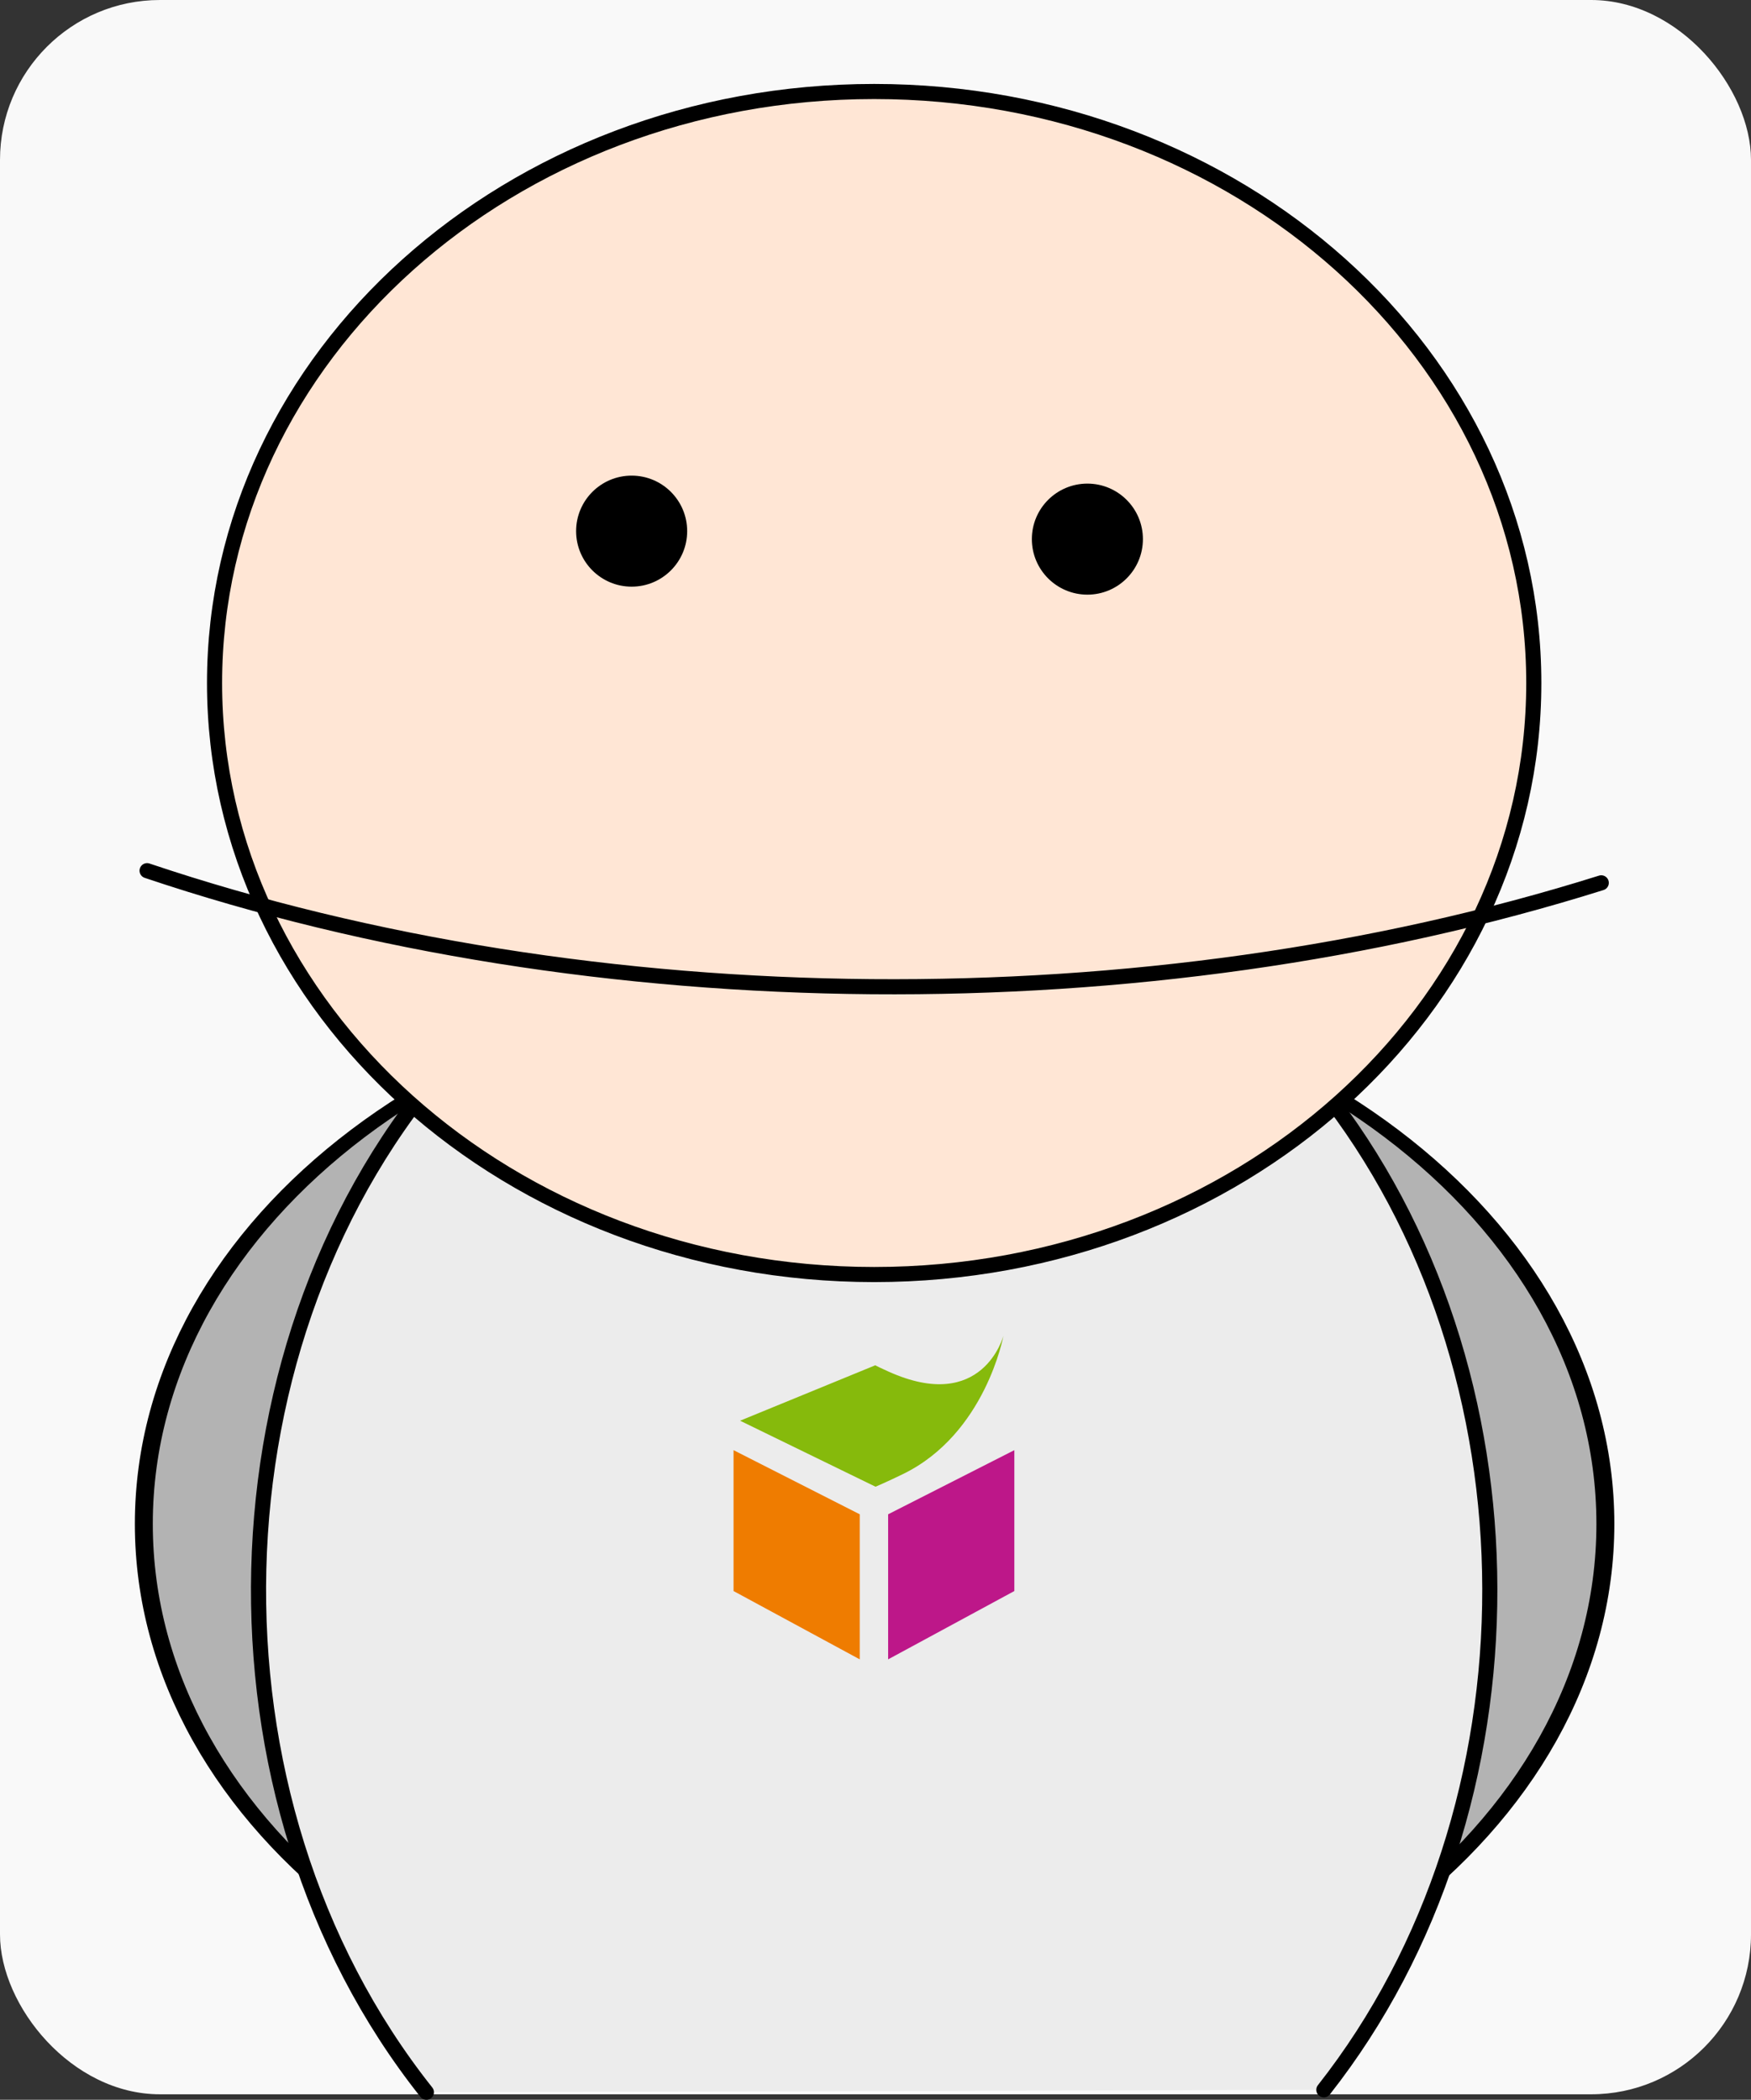 <?xml version="1.0" encoding="UTF-8" standalone="no"?>
<!-- Created with Inkscape (http://www.inkscape.org/) -->

<svg
   xmlns:dc="http://purl.org/dc/elements/1.1/"
   xmlns:cc="http://creativecommons.org/ns#"
   xmlns:rdf="http://www.w3.org/1999/02/22-rdf-syntax-ns#"
   xmlns:svg="http://www.w3.org/2000/svg"
   xmlns="http://www.w3.org/2000/svg"
   xmlns:sodipodi="http://sodipodi.sourceforge.net/DTD/sodipodi-0.dtd"
   xmlns:inkscape="http://www.inkscape.org/namespaces/inkscape"
   id="svg2"
   version="1.1"
   inkscape:version="0.47pre4 r22446"
   width="347.619"
   height="416.96"
   sodipodi:docname="person-depiction-unknown.svg"
   inkscape:export-filename="/home/haschek/Dropbox/Projekte/foafpress/foafpressapp/sandbox/plugins/apps/foafpress/templates/_css/images/person-depiction-unknown.png"
   inkscape:export-xdpi="9.838356"
   inkscape:export-ydpi="9.838356">
  <rect width="100%" height="100%" fill="#333333" stroke="none"/>
  <title
     id="title2991">Foafpress Person</title>
  <defs
     id="defs6">
    <inkscape:perspective
       sodipodi:type="inkscape:persp3d"
       inkscape:vp_x="0 : 0.5 : 1"
       inkscape:vp_y="0 : 1000 : 0"
       inkscape:vp_z="1 : 0.5 : 1"
       inkscape:persp3d-origin="0.5 : 0.33333333 : 1"
       id="perspective10" />
    <inkscape:perspective
       id="perspective3216"
       inkscape:persp3d-origin="94.385 : 119.245 : 1"
       inkscape:vp_z="188.77 : 178.8675 : 1"
       inkscape:vp_y="0 : 1000 : 0"
       inkscape:vp_x="0 : 178.8675 : 1"
       sodipodi:type="inkscape:persp3d" />
  </defs>
  <sodipodi:namedview
     pagecolor="#ffffff"
     bordercolor="#666666"
     borderopacity="1"
     objecttolerance="10"
     gridtolerance="10"
     guidetolerance="10"
     inkscape:pageopacity="0"
     inkscape:pageshadow="2"
     inkscape:window-width="1280"
     inkscape:window-height="976"
     id="namedview4"
     showgrid="false"
     inkscape:zoom="0.63"
     inkscape:cx="671.41246"
     inkscape:cy="293.97617"
     inkscape:window-x="0"
     inkscape:window-y="0"
     inkscape:window-maximized="1"
     inkscape:current-layer="svg2"
     showguides="true"
     inkscape:guide-bbox="true" />
  <g
     id="g2977"
     transform="translate(-280.952,-604)">
    <rect
       ry="31.746"
       y="604"
       x="280.952"
       height="415.873"
       width="347.619"
       id="rect2963"
       style="fill:#f9f9f9;fill-opacity:1;stroke:none" />
    <g
       transform="translate(0,-0.054)"
       id="g2965">
      <path
         transform="matrix(1.187,0,0,0.755,-76.74,212.189)"
         d="m 569.841,919.841 c 0,80.213 -54.721,145.238 -122.222,145.238 -67.501,0 -122.222,-65.025 -122.222,-145.238 0,-80.213 54.721,-145.238 122.222,-145.238 67.501,0 122.222,65.025 122.222,145.238 z"
         sodipodi:ry="145.2381"
         sodipodi:rx="122.22222"
         sodipodi:cy="919.84125"
         sodipodi:cx="447.61905"
         id="path2858"
         style="fill:#b3b3b3;fill-opacity:1;stroke:#000000;stroke-width:3;stroke-linecap:round;stroke-miterlimit:4;stroke-dasharray:none;stroke-dashoffset:0"
         sodipodi:type="arc" />
      <path
         sodipodi:type="arc"
         style="fill:#ececec;fill-opacity:1;stroke:#000000;stroke-width:3;stroke-linecap:round;stroke-miterlimit:4;stroke-dasharray:none;stroke-dashoffset:0"
         id="path2852"
         sodipodi:cx="447.61905"
         sodipodi:cy="919.84125"
         sodipodi:rx="122.22222"
         sodipodi:ry="145.2381"
         d="m 358.721,1019.514 c -46.324,-58.342 -44.077,-150.263 5.02,-205.311 49.097,-55.048 126.451,-52.377 172.775,5.965 44.287,55.776 44.452,142.855 0.378,198.868"
         transform="translate(6.879,0)"
         sodipodi:start="2.3852398"
         sodipodi:end="7.0350221"
         sodipodi:open="true" />
      <path
         sodipodi:type="arc"
         style="fill:#ffe6d5;fill-opacity:1;stroke:#000000;stroke-width:3;stroke-linecap:round;stroke-miterlimit:4;stroke-dasharray:none;stroke-dashoffset:0"
         id="path2854"
         sodipodi:cx="432.53967"
         sodipodi:cy="739.68256"
         sodipodi:rx="130.95238"
         sodipodi:ry="117.46032"
         d="m 563.492,739.683 c 0,64.872 -58.629,117.46 -130.952,117.46 -72.323,0 -130.952,-52.589 -130.952,-117.46 0,-64.872 58.629,-117.46 130.952,-117.46 72.323,0 130.952,52.589 130.952,117.46 z"
         transform="translate(21.958,0)" />
      <path
         sodipodi:type="arc"
         style="fill:none;stroke:#000000;stroke-width:3;stroke-linecap:round;stroke-miterlimit:4;stroke-dasharray:none;stroke-dashoffset:0"
         id="path2856"
         sodipodi:cx="453.96826"
         sodipodi:cy="634.92065"
         sodipodi:rx="290.4762"
         sodipodi:ry="165.07936"
         d="m 594.608,779.361 c -90.171,28.356 -200.028,27.438 -288.692,-2.413"
         sodipodi:start="1.0653839"
         sodipodi:end="2.1056217"
         sodipodi:open="true"
         transform="translate(4.236,0)" />
      <path
         sodipodi:type="arc"
         style="fill:#000000;stroke:#000000;stroke-width:3;stroke-linecap:round;stroke-miterlimit:4;stroke-dasharray:none;stroke-dashoffset:0"
         id="path2860"
         sodipodi:cx="150.79366"
         sodipodi:cy="258.73016"
         sodipodi:rx="9.5238094"
         sodipodi:ry="9.5238094"
         d="m 160.317,258.73 c 0,5.26 -4.264,9.524 -9.524,9.524 -5.26,0 -9.524,-4.264 -9.524,-9.524 0,-5.26 4.264,-9.524 9.524,-9.524 5.26,0 9.524,4.264 9.524,9.524 z"
         transform="translate(255.556,450.794)" />
      <path
         transform="translate(346.032,452.381)"
         d="m 160.317,258.73 c 0,5.26 -4.264,9.524 -9.524,9.524 -5.26,0 -9.524,-4.264 -9.524,-9.524 0,-5.26 4.264,-9.524 9.524,-9.524 5.26,0 9.524,4.264 9.524,9.524 z"
         sodipodi:ry="9.5238094"
         sodipodi:rx="9.5238094"
         sodipodi:cy="258.73016"
         sodipodi:cx="150.79366"
         id="path2862"
         style="fill:#000000;stroke:#000000;stroke-width:3;stroke-linecap:round;stroke-miterlimit:4;stroke-dasharray:none;stroke-dashoffset:0"
         sodipodi:type="arc" />
      <g
         id="g3174"
         transform="matrix(0.38,0,0,0.38,418.951,831.509)">
        <path
           style="fill:#86ba0c"
           d="m 101.07,118.181 c 49.262,22.201 60.006,-18.737 60.006,-18.737 0,0 -9.361,51.346 -52.557,72.32 -8.798,4.277 -14.265,6.57 -14.265,6.57 L 23.492,143.843 94.254,114.824 c 10e-4,0 -1.707,-0.482 6.816,3.357 z"
           id="path3176" />
        <polygon
           style="fill:#ef7c00"
           points="86.01,268.546 20.078,232.849 20.078,159.232 86.01,192.747 "
           id="polygon3178" />
        <polygon
           style="fill:#bd1789"
           points="100.841,268.546 166.772,232.849 166.772,159.232 100.841,192.747 "
           id="polygon3180" />
      </g>
    </g>
  </g>
</svg>
